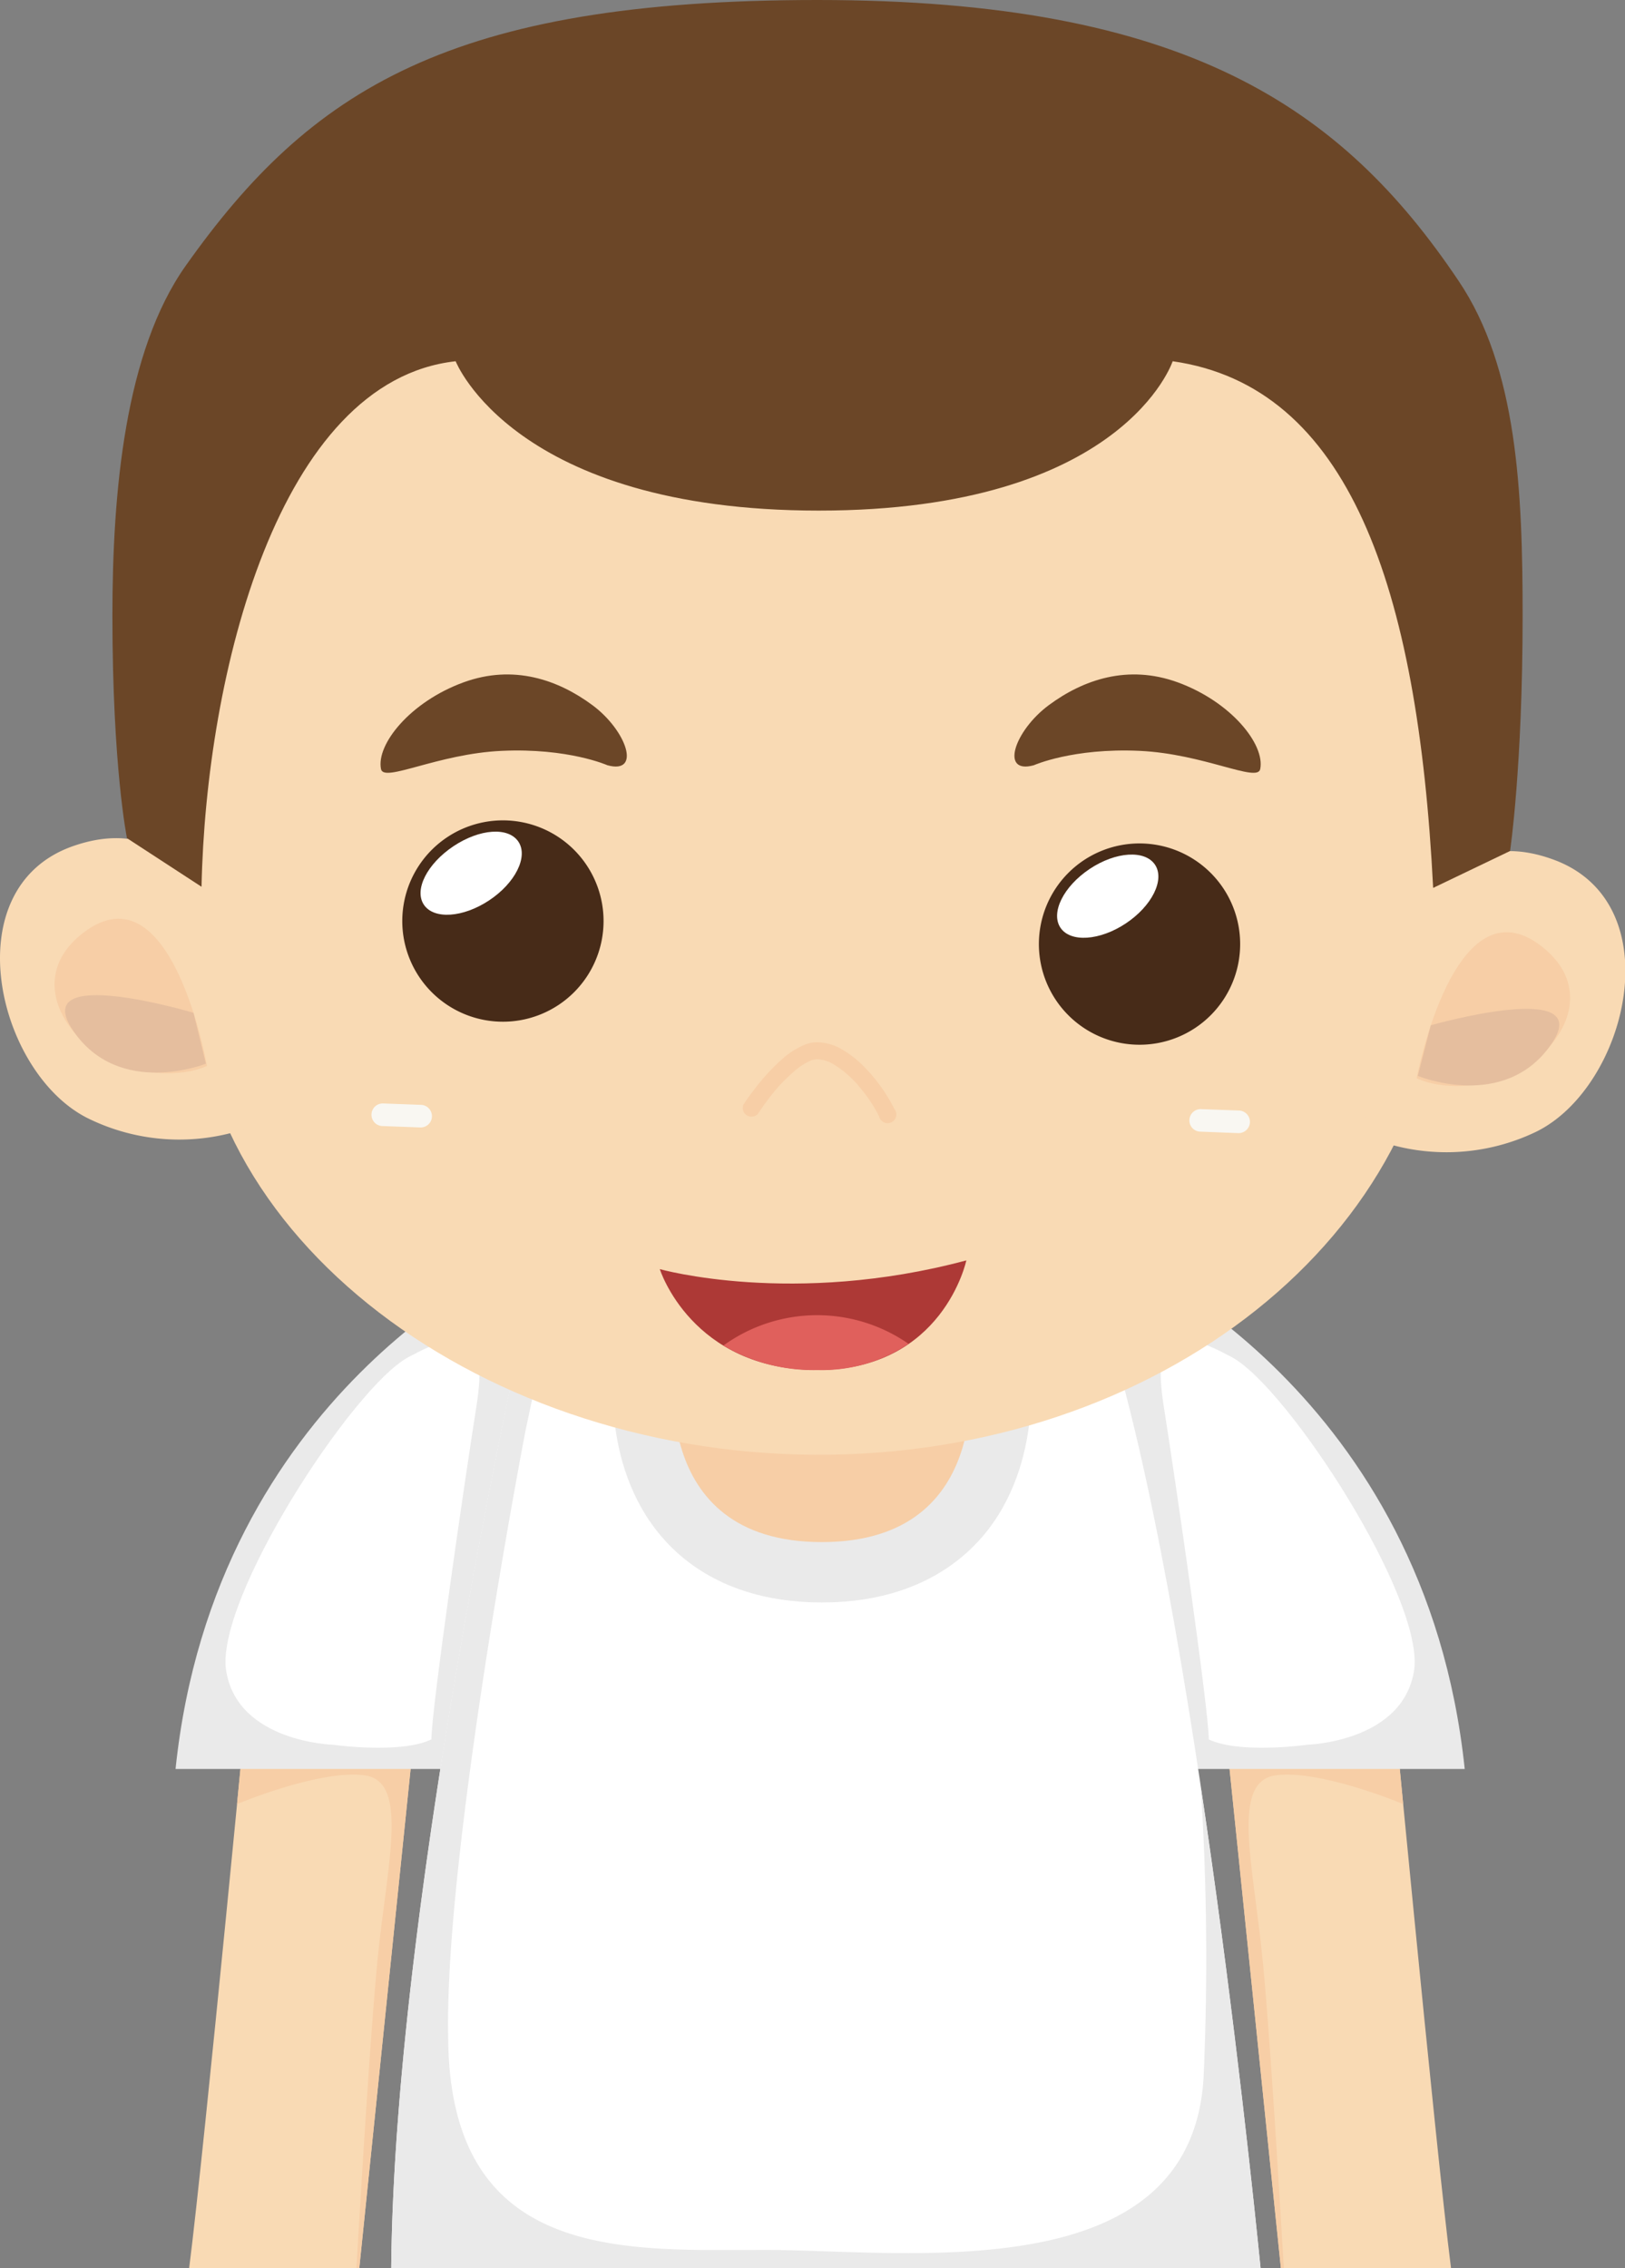 <svg xmlns="http://www.w3.org/2000/svg" viewBox="0 0 186.34 260"><rect x="0" y="0" width="186.34" height="260" fill="#808080" stroke="none"/><defs><style>.cls-1{fill:#f9dab4;}.cls-2{fill:#f7cea6;}.cls-3{fill:#eaeaea;}.cls-4{fill:#fff;}.cls-5{fill:#6b4627;}.cls-6{fill:#472b18;}.cls-7{fill:#f9f7f2;}.cls-8{fill:#e5be9e;}.cls-9{fill:#ad3936;}.cls-10{fill:#e0605c;}</style></defs><title>资源 13</title><g id="图层_2" data-name="图层 2"><g id="Layer_1" data-name="Layer 1"><path class="cls-1" d="M166.39,260H146.88l-7.23-70.3h19.61S164.61,246.08,166.39,260Z"/><path class="cls-2" d="M160.9,206.8s-9.51-4-14.63-3.29-2.58,10.08-1.49,21.07c.77,7.66,1.85,25.39,2.44,35.42h-.34l-7.23-70.3h19.61S159.94,196.9,160.9,206.8Z"/><path class="cls-3" d="M129.08,144.47s34.36,15.05,38.88,58.31H125.45V144.47Z"/><path class="cls-4" d="M149.9,200s10.89-.29,12.24-8.43-14.5-32.57-20.89-36-9.2-3.18-7.8,5.65,5.16,34.79,5.16,38.17C142.19,201.09,149.9,200,149.9,200Z"/><path class="cls-1" d="M21.69,260H41.2l7.23-70.3H28.83S23.47,246.08,21.69,260Z"/><path class="cls-2" d="M27.18,206.8s9.51-4,14.64-3.29,2.57,10.08,1.48,21.07c-.76,7.66-1.85,25.39-2.43,35.42h.33l7.23-70.3H28.83S28.14,196.9,27.18,206.8Z"/><path class="cls-3" d="M59,144.47s-34.36,15.05-38.87,58.31h42.5V144.47Z"/><path class="cls-4" d="M38.18,200s-10.88-.29-12.24-8.43,14.5-32.57,20.89-36,9.2-3.18,7.8,5.65S49.47,196,49.47,199.39C45.89,201.09,38.18,200,38.18,200Z"/><path class="cls-4" d="M144.55,260c-1.25-12.52-9-87.11-19.8-114l-63.49.38s-16,69.22-16.4,113.66Z"/><path class="cls-3" d="M64,146.33H61.26s-16,69.22-16.4,113.66h99.69c-.66-6.57-3.11-30.26-6.86-55.18a308.14,308.14,0,0,1,.33,33.27c-1.37,24.56-34.19,19.83-50.24,19.83s-36.39,1.53-36.39-24.67C51,212,60.26,164,60.26,164Z"/><path class="cls-3" d="M94.24,183.69c-9.89,0-15.47-4.12-18.41-7.58-7.12-8.37-5.47-20-5.26-21.31l1-5.81H117l.94,5.81c.22,1.3,1.87,12.94-5.25,21.31C109.72,179.57,104.14,183.69,94.24,183.69Z"/><path class="cls-2" d="M77.41,155.92S74,176.77,94.24,176.77s16.84-20.85,16.84-20.85Z"/><path class="cls-1" d="M139.86,39.21c-17.07-7-74-5.08-82.11-2.58C17.19,47.57,22.88,99,22.25,108.52c-2.08,31.84,31.65,58,71.14,58.24s71.68-25.41,71.89-57.32C165.28,109.44,168.5,52.56,139.86,39.21Z"/><path class="cls-5" d="M118.55,87.72s4.48-2,12.12-1.65c7.38.34,13.53,3.68,13.84,2.09.57-2.83-3.35-7.71-9.45-9.94-5.74-2.09-10.86-.3-14.79,2.61S114.62,88.8,118.55,87.72Z"/><path class="cls-5" d="M69.65,87.72s-4.48-2-12.12-1.65c-7.37.34-13.52,3.68-13.84,2.09-.57-2.83,3.35-7.71,9.46-9.94,5.73-2.09,10.85-.3,14.78,2.61S73.59,88.8,69.65,87.72Z"/><path class="cls-6" d="M140.28,101.83a11.54,11.54,0,1,1-16-3.22A11.55,11.55,0,0,1,140.28,101.83Z"/><path class="cls-4" d="M132.45,99.13c1.14,1.72-.36,4.73-3.35,6.72s-6.36,2.21-7.5.49.35-4.73,3.35-6.73S131.3,97.4,132.45,99.13Z"/><path class="cls-6" d="M67.28,99.19a11.54,11.54,0,1,1-16-3.22A11.54,11.54,0,0,1,67.28,99.19Z"/><path class="cls-4" d="M59.45,96.49c1.14,1.72-.36,4.73-3.36,6.72s-6.35,2.21-7.49.49S49,99,52,97,58.3,94.76,59.45,96.49Z"/><path class="cls-2" d="M86.9,127.7v0A31.39,31.39,0,0,1,89,124.87a19.47,19.47,0,0,1,2-2,7.4,7.4,0,0,1,2-1.31,2.13,2.13,0,0,1,.76-.13,3.84,3.84,0,0,1,1.82.57,11.58,11.58,0,0,1,3,2.63,16.79,16.79,0,0,1,2.23,3.35,1,1,0,1,0,1.75-.86A19.33,19.33,0,0,0,99,122.19a12,12,0,0,0-2.44-1.89,5.68,5.68,0,0,0-2.77-.82,3.78,3.78,0,0,0-1.47.26,9.24,9.24,0,0,0-2.68,1.71,23.67,23.67,0,0,0-3.11,3.39c-.79,1-1.28,1.78-1.29,1.8a1,1,0,0,0,1.65,1.06Z"/><path class="cls-7" d="M49.53,128a1.29,1.29,0,0,1-1.33,1.24l-4.36-.16a1.29,1.29,0,0,1-1.24-1.34h0a1.29,1.29,0,0,1,1.33-1.25l4.36.16A1.3,1.3,0,0,1,49.53,128Z"/><path class="cls-7" d="M143.33,128.65a1.3,1.3,0,0,1-1.34,1.24l-4.36-.17a1.28,1.28,0,0,1-1.24-1.33h0a1.29,1.29,0,0,1,1.34-1.25l4.35.16a1.3,1.3,0,0,1,1.25,1.35Z"/><path class="cls-1" d="M156.14,130a23.74,23.74,0,0,0,20-.26c10.47-5.12,15.63-26.15,2.06-31.18s-17.75,10.57-17.75,10.57Z"/><path class="cls-2" d="M162.45,123.6s4.31-23,14.38-15.08c6.19,4.88,2.52,11.71-3.22,14.51C170,124.79,165.32,124.94,162.45,123.6Z"/><path class="cls-8" d="M162.58,123.33l1.49-5.8s19.15-5.47,13.78,2.22S162.58,123.33,162.58,123.33Z"/><path class="cls-1" d="M30,128.67a23.71,23.71,0,0,1-20-.52C-.39,122.89-5.29,101.8,8.35,97S26,107.75,26,107.75Z"/><path class="cls-2" d="M23.73,122.19s-4-23.08-14.19-15.26c-6.24,4.81-2.66,11.68,3,14.55C16.16,123.29,20.84,123.5,23.73,122.19Z"/><path class="cls-8" d="M23.61,121.93l-1.42-5.83s-19.08-5.71-13.8,2.05S23.61,121.93,23.61,121.93Z"/><path class="cls-9" d="M75.66,145.48s15.27,4.32,35.15-1c0,0-2.64,12.57-17.08,12.57S75.66,145.48,75.66,145.48Z"/><path class="cls-10" d="M93.73,157.05a17.91,17.91,0,0,0,10.46-3,18.36,18.36,0,0,0-21.24.19A20.27,20.27,0,0,0,93.73,157.05Z"/><path class="cls-5" d="M167.24,32.17C153.89,12.3,135.9,0,93.75,0S35.58,10.28,21.29,30.47c-6.95,9.82-8.4,25.89-8.4,40.09,0,17.39,1.67,25.52,1.67,25.52l8.55,5.57c.5-24.34,8.82-58,29.14-60.24,0,0,6.69,17.12,41.64,17.12s40.58-17.12,40.58-17.12c20.14,2.87,28.11,25.68,29.87,60.37l8.82-4.23s1.44-9.6,1.44-27C174.6,56.36,174,42.16,167.24,32.17Z"/></g></g></svg>